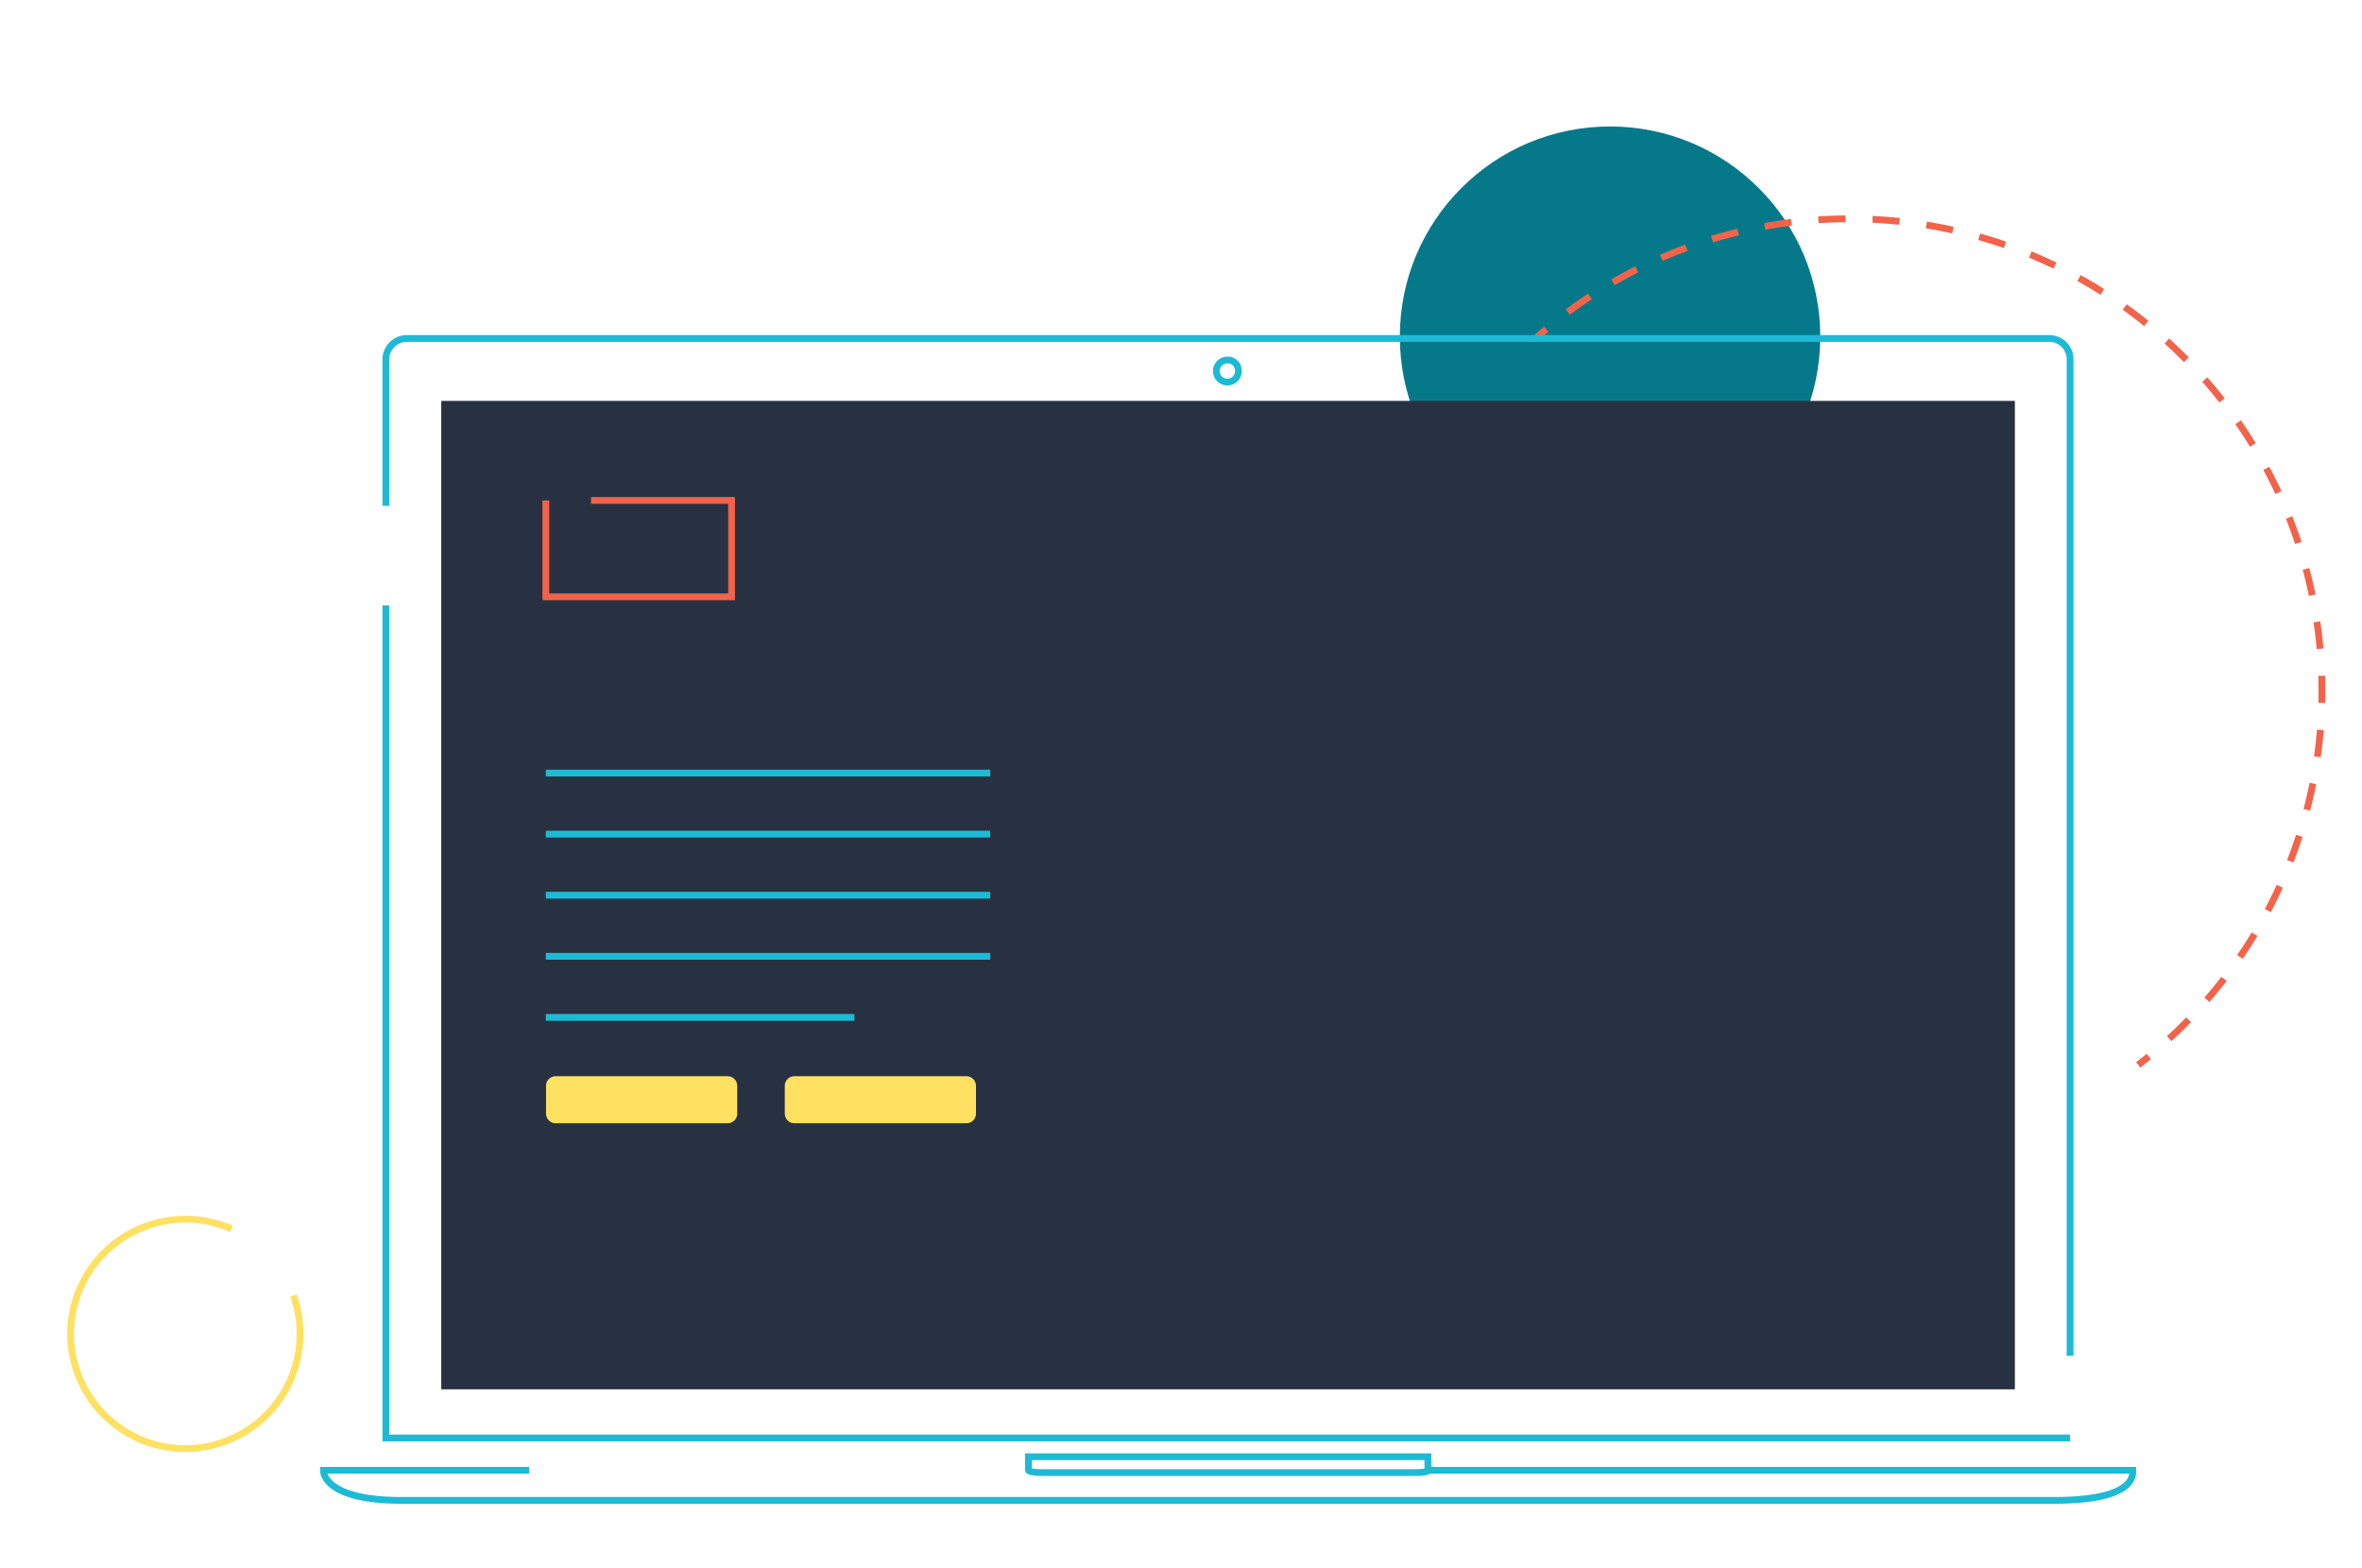 <?xml version="1.0" encoding="utf-8"?>
<!-- Generator: Adobe Illustrator 25.2.1, SVG Export Plug-In . SVG Version: 6.00 Build 0)  -->
<svg version="1.1" id="Layer_1" xmlns="http://www.w3.org/2000/svg" xmlns:xlink="http://www.w3.org/1999/xlink" x="0px" y="0px"
	 viewBox="0 0 1043.8 693" style="enable-background:new 0 0 1043.8 693;" xml:space="preserve">
<style type="text/css">
	.st0{fill:#05798A;}
	.st1{fill:none;stroke:#F2634A;stroke-width:3;stroke-miterlimit:10;}
	.st2{fill:none;stroke:#F2634A;stroke-width:3;stroke-miterlimit:10;stroke-dasharray:11.965,11.965;}
	.st3{fill:none;stroke:#FEE161;stroke-width:3;stroke-miterlimit:10;}
	.st4{fill:none;stroke:#1DBAD6;stroke-width:3;stroke-miterlimit:10;}
	.st5{fill:#283142;}
	.st6{fill:#FEE161;}
</style>
<circle class="st0" cx="711.5" cy="148.8" r="92.9"/>
<g>
	<g>
		<path class="st1" d="M944.9,470.7c1.6-1.2,3.1-2.5,4.7-3.7"/>
		<path class="st2" d="M958.6,459.1c41.5-38.1,67.5-92.9,67.5-153.7c0-115.3-93.4-208.7-208.7-208.7c-48.9,0-93.8,16.8-129.4,44.9"
			/>
		<path class="st1" d="M683.3,145.5c-1.5,1.3-3,2.6-4.5,3.9"/>
	</g>
</g>
<path class="st3" d="M102.3,543.2c-25.6-11.3-55.5,0.4-66.8,26c-11.3,25.6,0.4,55.5,26,66.8c25.6,11.3,55.5-0.4,66.8-26
	c5.4-12.3,5.5-25.6,1.4-37.4"/>
<g>
	<g>
		<g>
			<path class="st4" d="M170.5,223.6v-64.7c0-5.1,4.2-9.3,9.3-9.3h725.8c5.1,0,9.2,4.1,9.2,9.2v440.5"/>
		</g>
	</g>
</g>
<polyline class="st4" points="914.8,635.6 170.5,635.6 170.5,267.6 "/>
<path class="st4" d="M631.1,649.9h311.4c0,1.9,1.5,13.3-34.9,13.3H177.4c-35.2,0-34.5-13.3-34.5-13.3h90.9"/>
<path class="st4" d="M626.4,650.9H459.8c-3.2,0-5.3-0.6-5.3-1l0,0v-6H631v6l0,0C631,650.6,628.4,650.9,626.4,650.9z"/>
<path class="st4" d="M547.3,164c0,2.7-2.2,4.9-4.9,4.9c-2.7,0-4.9-2.2-4.9-4.9c0-2.7,2.2-4.9,4.9-4.9
	C545.1,159,547.3,161.2,547.3,164z"/>
<polyline class="st5" points="235,177.2 890.4,177.2 890.4,614.1 195,614.1 195,177.2 "/>
<line class="st4" x1="241.2" y1="341.7" x2="437.6" y2="341.7"/>
<line class="st4" x1="241.2" y1="368.7" x2="437.6" y2="368.7"/>
<line class="st4" x1="241.2" y1="395.7" x2="437.6" y2="395.7"/>
<line class="st4" x1="241.2" y1="422.7" x2="437.6" y2="422.7"/>
<line class="st4" x1="241.2" y1="449.7" x2="377.6" y2="449.7"/>
<path class="st6" d="M321.6,496.5h-76.1c-2.3,0-4.2-1.9-4.2-4.2v-12.4c0-2.3,1.9-4.2,4.2-4.2h76.1c2.3,0,4.2,1.9,4.2,4.2v12.4
	C325.8,494.6,323.9,496.5,321.6,496.5z"/>
<path class="st6" d="M427.1,496.5H351c-2.3,0-4.2-1.9-4.2-4.2v-12.4c0-2.3,1.9-4.2,4.2-4.2h76.1c2.3,0,4.2,1.9,4.2,4.2v12.4
	C431.3,494.6,429.4,496.5,427.1,496.5z"/>
<polyline class="st1" points="261.2,221.2 323.3,221.2 323.3,263.8 241.2,263.8 241.2,221.2 "/>
</svg>
